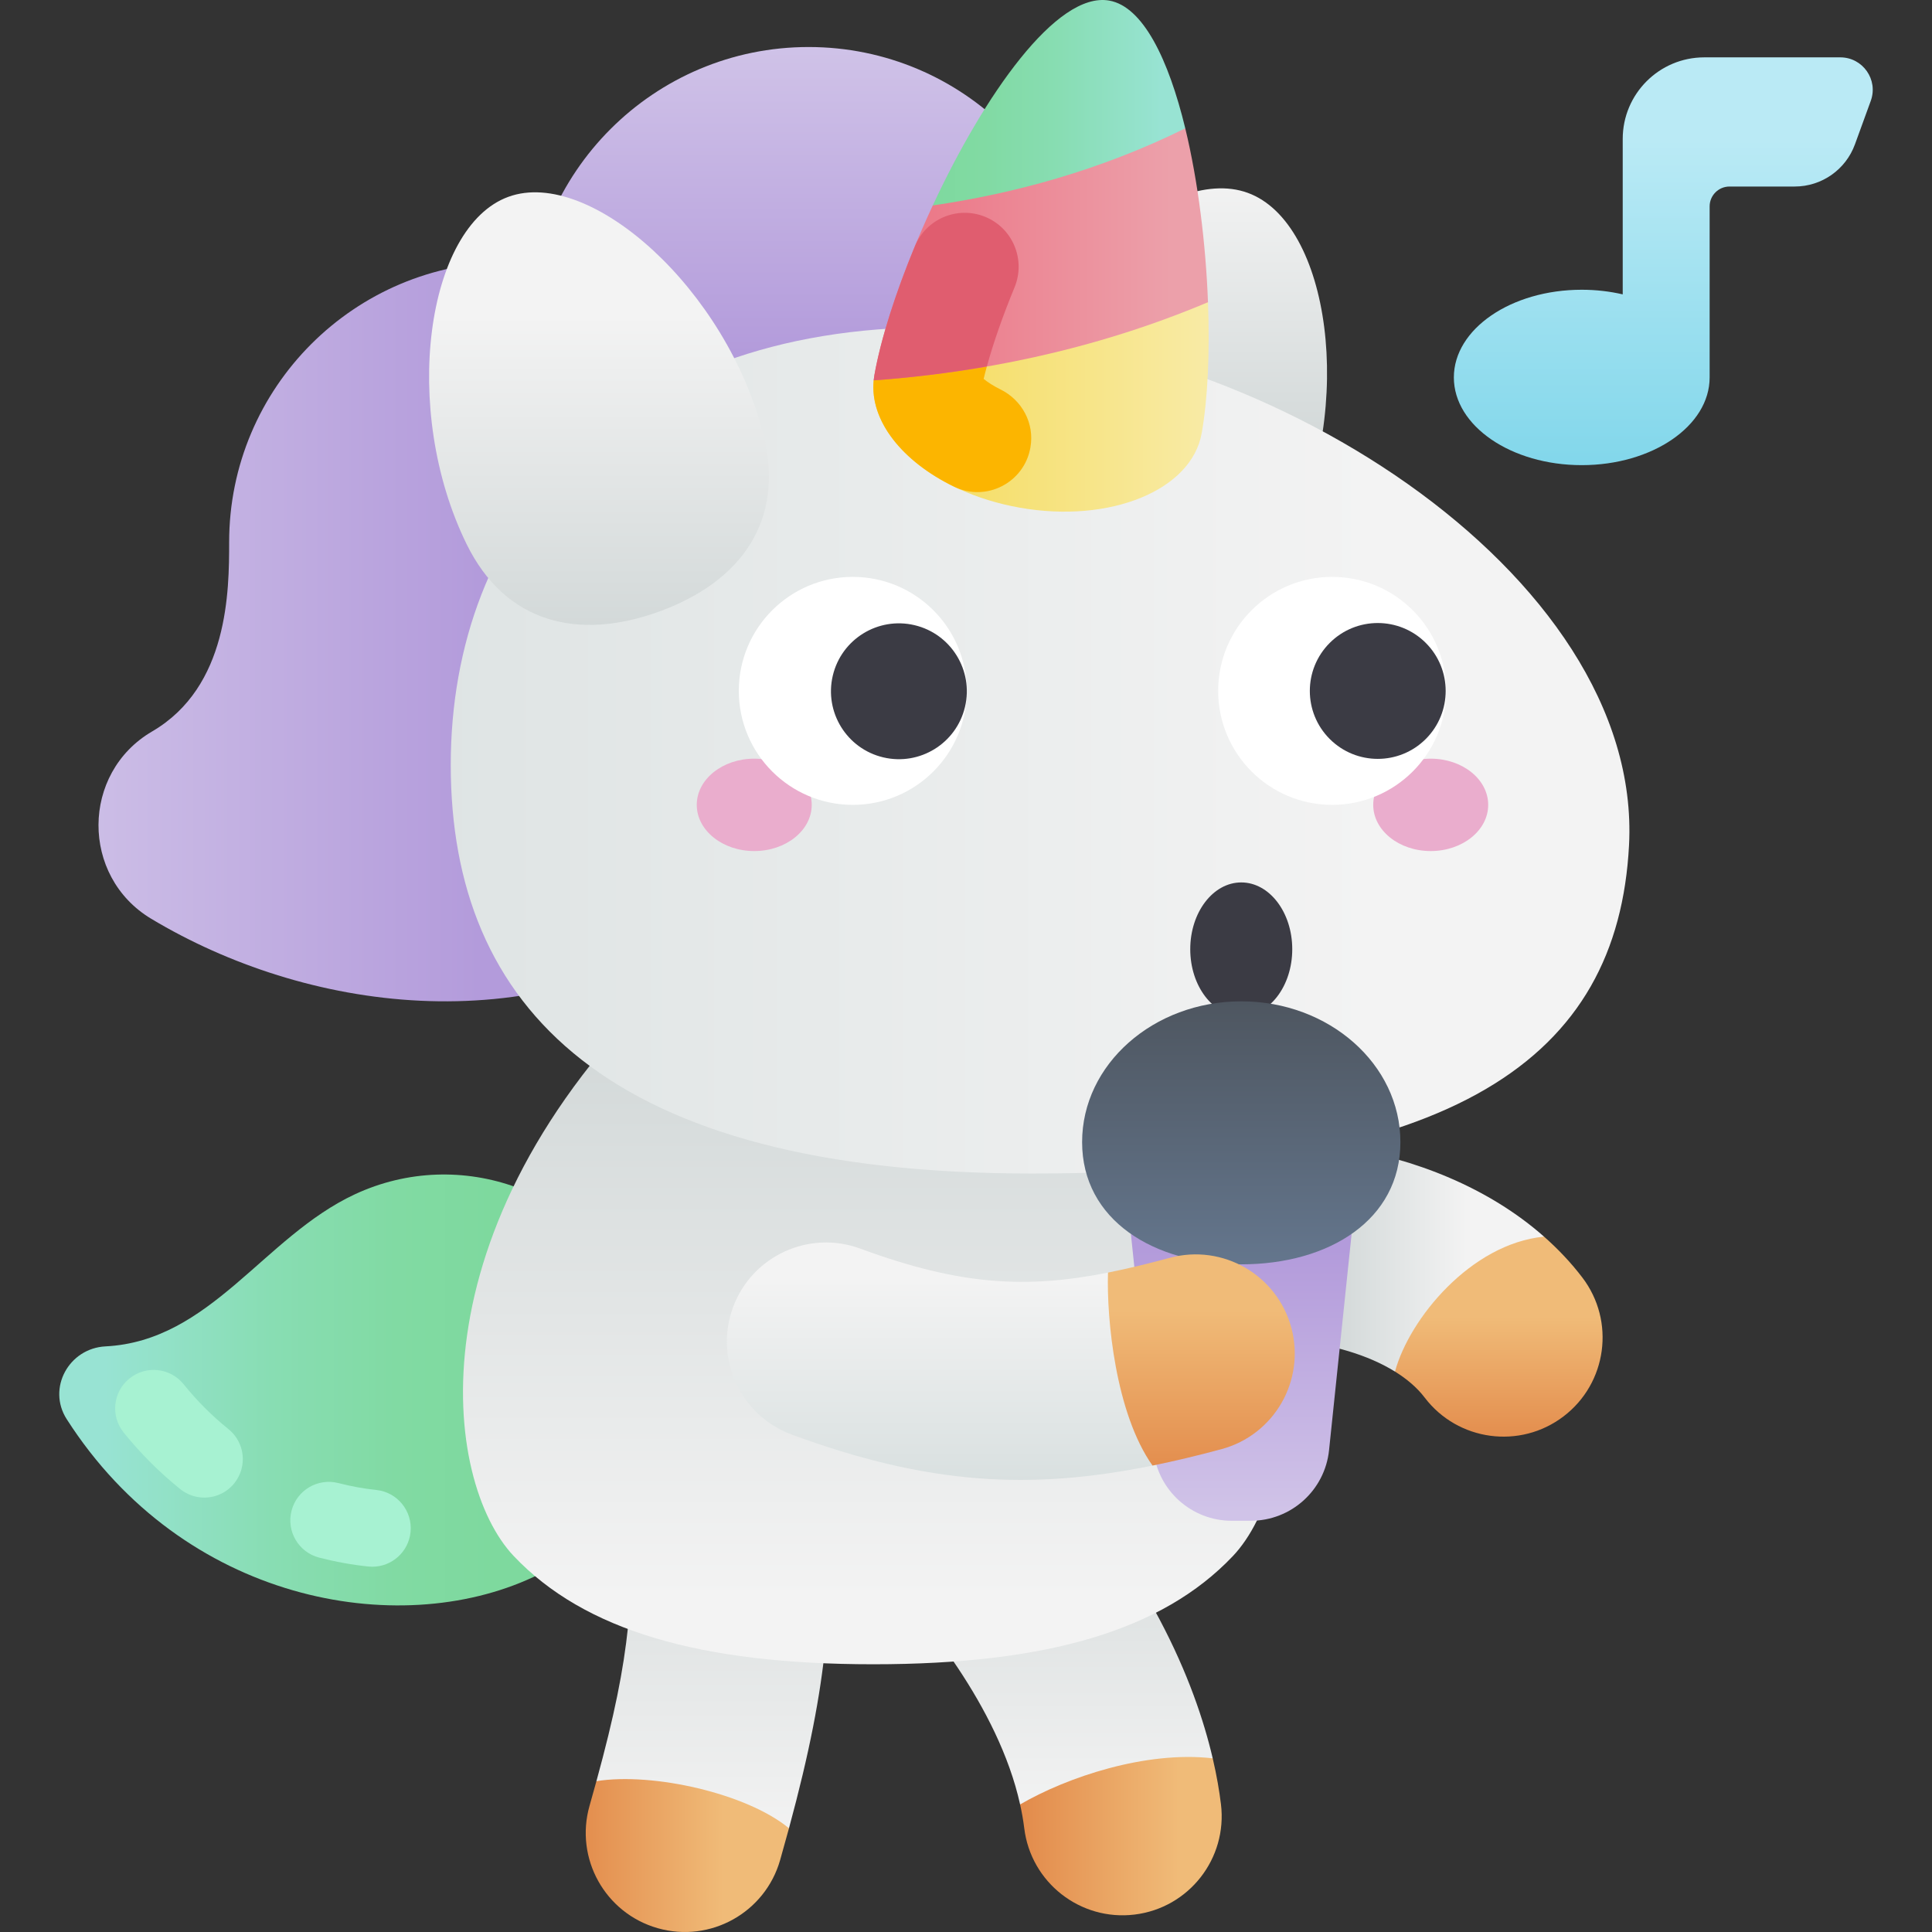 <svg id="Capa_1" enable-background="new 0 0 502 502" height="512" viewBox="0 0 502 502" width="512" xmlns="http://www.w3.org/2000/svg" xmlns:xlink="http://www.w3.org/1999/xlink"><rect x="0" y="0" width="502" height="502" fill="#333333" stroke="none"/><linearGradient id="lg1"><stop offset="0" stop-color="#7ed99e"/><stop offset=".253" stop-color="#81daa3"/><stop offset=".573" stop-color="#88ddb3"/><stop offset=".926" stop-color="#95e2cd"/><stop offset="1" stop-color="#98e3d3"/></linearGradient><linearGradient id="SVGID_1_" gradientUnits="userSpaceOnUse" x1="128.348" x2="27.386" xlink:href="#lg1" y1="361.16" y2="361.16"/><linearGradient id="lg2"><stop offset="0" stop-color="#cdd4d4"/><stop offset="1" stop-color="#f3f3f3"/></linearGradient><linearGradient id="SVGID_2_" gradientUnits="userSpaceOnUse" x1="269.206" x2="269.206" xlink:href="#lg2" y1="366.656" y2="472.248"/><linearGradient id="SVGID_3_" gradientUnits="userSpaceOnUse" x1="185.455" x2="185.455" xlink:href="#lg2" y1="357.304" y2="479.384"/><linearGradient id="SVGID_4_" gradientUnits="userSpaceOnUse" x1="341.313" x2="381.197" xlink:href="#lg2" y1="326.457" y2="326.457"/><linearGradient id="lg3"><stop offset="0" stop-color="#b39bdb"/><stop offset="1" stop-color="#d0c3e8"/></linearGradient><linearGradient id="SVGID_5_" gradientUnits="userSpaceOnUse" x1="124.776" x2="7.896" xlink:href="#lg3" y1="164.134" y2="164.134"/><linearGradient id="SVGID_6_" gradientUnits="userSpaceOnUse" x1="210.11" x2="210.11" xlink:href="#lg3" y1="91.811" y2="11.166"/><linearGradient id="SVGID_7_" gradientUnits="userSpaceOnUse" x1="300.67" x2="300.67" xlink:href="#lg2" y1="126.571" y2="45.888"/><linearGradient id="SVGID_8_" gradientUnits="userSpaceOnUse" x1="226.919" x2="226.919" xlink:href="#lg2" y1="245.976" y2="414.77"/><linearGradient id="lg4"><stop offset="0" stop-color="#d9e0e0"/><stop offset="1" stop-color="#f3f3f3"/></linearGradient><linearGradient id="SVGID_9_" gradientUnits="userSpaceOnUse" x1="46.658" x2="356.975" xlink:href="#lg4" y1="194.97" y2="194.97"/><linearGradient id="SVGID_10_" gradientUnits="userSpaceOnUse" x1="224.741" x2="324.311" y1="104.547" y2="104.547"><stop offset="0" stop-color="#f4d952"/><stop offset="1" stop-color="#f9edaf"/></linearGradient><linearGradient id="SVGID_11_" gradientUnits="userSpaceOnUse" x1="224.737" x2="304.263" y1="65.913" y2="65.913"><stop offset="0" stop-color="#ec6f80"/><stop offset="1" stop-color="#eca0aa"/></linearGradient><linearGradient id="SVGID_12_" gradientUnits="userSpaceOnUse" x1="240.332" x2="301.674" xlink:href="#lg1" y1="26.691" y2="26.691"/><linearGradient id="SVGID_13_" gradientUnits="userSpaceOnUse" x1="155.639" x2="155.639" xlink:href="#lg2" y1="177.585" y2="82.081"/><linearGradient id="SVGID_14_" gradientUnits="userSpaceOnUse" x1="322.52" x2="322.52" xlink:href="#lg3" y1="324.911" y2="392.506"/><linearGradient id="SVGID_15_" gradientUnits="userSpaceOnUse" x1="322.52" x2="322.52" y1="260.18" y2="328.517"><stop offset="0" stop-color="#4e5660"/><stop offset="1" stop-color="#64768d"/></linearGradient><linearGradient id="SVGID_16_" gradientUnits="userSpaceOnUse" x1="244.685" x2="244.685" xlink:href="#lg4" y1="384.807" y2="332.618"/><linearGradient id="lg5"><stop offset="0" stop-color="#e08243"/><stop offset="1" stop-color="#f0bb78"/></linearGradient><linearGradient id="SVGID_17_" gradientUnits="userSpaceOnUse" x1="312.139" x2="312.139" xlink:href="#lg5" y1="391.876" y2="340.535"/><linearGradient id="SVGID_18_" gradientUnits="userSpaceOnUse" x1="389.439" x2="389.439" xlink:href="#lg5" y1="381.481" y2="342.204"/><linearGradient id="SVGID_19_" gradientUnits="userSpaceOnUse" x1="142.297" x2="188.04" xlink:href="#lg5" y1="482.134" y2="482.134"/><linearGradient id="SVGID_20_" gradientUnits="userSpaceOnUse" x1="257.776" x2="306.274" xlink:href="#lg5" y1="477.091" y2="477.091"/><linearGradient id="SVGID_21_" gradientUnits="userSpaceOnUse" x1="432.182" x2="432.182" y1="141.879" y2="36.304"><stop offset="0" stop-color="#74d2e8"/><stop offset="1" stop-color="#baeaf5"/></linearGradient><g><path d="m138.558 409.781c27.463-12.806 39.344-45.45 26.538-72.913s-45.45-39.344-72.913-26.538c-23.667 11.036-37.426 38.117-64.767 39.506-9.516.483-15.225 10.877-10.089 18.903 30.315 47.375 85.881 57.525 121.231 41.042z" fill="url(#SVGID_1_)"/><g fill="#a7f2d2"><path d="m96.738 407.088c-.345 0-.692-.018-1.043-.055-4.207-.436-8.5-1.214-12.758-2.311-5.348-1.379-8.565-6.833-7.187-12.181 1.379-5.347 6.826-8.565 12.181-7.187 3.299.851 6.604 1.452 9.826 1.786 5.494.569 9.485 5.484 8.915 10.978-.533 5.143-4.875 8.97-9.934 8.97z"/><path d="m53.089 389.126c-2.201 0-4.415-.722-6.263-2.209-5.36-4.313-10.301-9.254-14.684-14.685-3.468-4.298-2.796-10.594 1.502-14.063 4.298-3.468 10.594-2.796 14.063 1.502 3.486 4.321 7.408 8.245 11.656 11.663 4.304 3.462 4.984 9.757 1.522 14.06-1.974 2.456-4.873 3.732-7.796 3.732z"/></g><path d="m265.057 468.855c17.746 6.62 40.325 4.022 50.047-11.983-4.571-19.569-16.508-49.348-47.288-82.103-9.738-10.359-26.03-10.866-36.393-1.131-10.362 9.738-10.868 26.031-1.132 36.393 8.928 9.498 29.116 33.239 34.766 58.824z" fill="url(#SVGID_2_)"/><path d="m154.971 462.806c12.74 19.328 34.72 19.328 50.031 12.241 10.795-39.864 10.941-57.453 10.936-91.997 0-14.218-11.527-25.745-25.746-25.745-14.218 0-25.745 11.527-25.745 25.745.004 32.819-.148 45.732-9.476 79.756z" fill="url(#SVGID_3_)"/><path d="m362.468 356.385c21.182-2.7 35.739-19.674 38.726-35.065-28.637-25.291-76.566-30.678-108.707-18.678-13.321 4.972-20.089 19.802-15.115 33.123 4.972 13.321 19.802 20.094 33.123 15.115 14.163-5.283 37.898-3.231 51.973 5.505z" fill="url(#SVGID_4_)"/><path d="m205.141 142.16c.126-40.119-32.663-74.062-72.782-74.072-40.215-.009-72.82 32.589-72.82 72.802 0 12.584-.123 37.554-19.995 49.154-18.495 10.796-18.62 37.67-.254 48.683 39.902 23.925 98.097 32.52 145.058 1.046.002 0 20.561-23.519 20.793-97.613z" fill="url(#SVGID_5_)"/><circle cx="210.11" cy="85.019" fill="url(#SVGID_6_)" r="72.802"/><path d="m324.208 50.108c-21.317-7.759-56.941 24.248-66.318 62.111-5.453 22.02 5.783 37.879 27.1 45.638s40.118 2.832 50.095-17.541c17.157-35.032 10.44-82.449-10.877-90.208z" fill="url(#SVGID_7_)"/><path d="m281.081 255.352c66.276 64.358 57.609 129.632 39.256 148.979s-48.431 28.103-93.418 28.103-75.065-8.757-93.418-28.103c-18.353-19.347-27.02-84.621 39.256-148.979z" fill="url(#SVGID_8_)"/><path d="m423.278 219.624c-2.894 55.294-44.751 85.296-155.223 85.296s-150.934-43.354-150.934-106.167 42.632-113.734 125.99-113.734c83.359 0 183.868 63.876 180.167 134.605z" fill="url(#SVGID_9_)"/><g><ellipse cx="195.978" cy="209.131" fill="#eaadcd" rx="14.936" ry="12.003"/><ellipse cx="371.749" cy="209.131" fill="#eaadcd" rx="14.936" ry="12.003"/><circle cx="221.585" cy="179.513" fill="#fff" r="29.618"/><ellipse cx="233.55" cy="179.513" fill="#3b3b44" rx="17.652" ry="17.652" transform="matrix(.23 -.973 .973 .23 5.181 365.572)"/><circle cx="346.142" cy="179.513" fill="#fff" r="29.618"/><g fill="#3b3b44"><ellipse cx="358.046" cy="179.513" rx="17.652" ry="17.652" transform="matrix(.707 -.707 .707 .707 -22.066 305.755)"/><ellipse cx="322.52" cy="246.637" rx="13.252" ry="17.352"/></g></g><g><path d="m227.012 98.824c-1.457 14.436 15.155 29.066 37.965 33.088 23.489 4.142 44.652-4.534 47.269-19.377 1.592-9.028 2.122-21.111 1.631-34.011-30.965-5.885-55.293-1.465-86.865 20.3z" fill="url(#SVGID_10_)"/><path d="m259.956 101.185c-1.9-.937-3.362-1.909-4.369-2.738.245-1.032.529-2.114.831-3.22-9.705-.861-17.472-.66-29.404 3.596-1.059 10.49 7.419 21.082 20.888 27.633 8.326 4.049 18.217-1.022 19.825-10.139l.016-.091c1.092-6.196-2.146-12.256-7.787-15.041z" fill="#fcb500"/><path d="m307.974 33.344c-22.517-1.543-44.523 1.631-65.608 20.039-7.398 15.883-13.075 32.212-15.18 44.155-.076.429-.131.858-.174 1.287 26.219-1.881 56.437-7.463 86.865-20.3-.577-15.141-2.564-31.402-5.903-45.181z" fill="url(#SVGID_11_)"/><path d="m255.846 56.285c-7.114-2.825-15.189.585-18.113 7.659-5.099 12.336-8.907 24.293-10.547 33.593-.076.428-.129.858-.172 1.286 9.348-.67 19.211-1.824 29.404-3.596 1.665-6.09 4.161-13.215 7.19-20.551 2.984-7.229-.493-15.505-7.762-18.391z" fill="#e05d6f"/><path d="m307.974 33.344c-4.343-17.924-10.972-31.644-19.764-33.194-13.691-2.414-32.548 24.687-45.844 53.232 20.776-3.031 43.386-9.047 65.608-20.038z" fill="url(#SVGID_12_)"/></g><path d="m132.1 51.138c21.317-7.759 56.941 24.247 66.318 62.111 5.453 22.02-5.783 37.879-27.1 45.638s-40.118 2.832-50.095-17.541c-17.156-35.032-10.44-82.449 10.877-90.208z" fill="url(#SVGID_13_)"/><path d="m353.351 299.94h-61.661l8.018 76.876c1.087 10.419 9.87 18.334 20.346 18.334h4.934c10.476 0 19.259-7.914 20.346-18.334z" fill="url(#SVGID_14_)"/><path d="m363.872 296.757c0-20.201-18.514-36.577-41.352-36.577s-41.351 16.376-41.351 36.577 18.514 31.761 41.351 31.761c22.838-.001 41.352-11.561 41.352-31.761z" fill="url(#SVGID_15_)"/><path d="m287.894 330.662c-21.191 4.212-38.349 3.369-64.361-6.227-13.344-4.922-28.144 1.904-33.065 15.244s1.904 28.144 15.244 33.065c35.383 13.053 61.943 14.513 93.752 8.063 3.327-14.151-1.583-40.315-11.57-50.145z" fill="url(#SVGID_16_)"/><path d="m303.98 326.822c-5.712 1.538-11.013 2.833-16.085 3.841-.387 12.128 1.992 36.624 11.57 50.144 5.766-1.169 11.703-2.596 17.899-4.264 13.73-3.695 21.865-17.822 18.169-31.552-3.697-13.73-17.821-21.865-31.553-18.169z" fill="url(#SVGID_17_)"/><path d="m406.254 368.033c11.316-8.61 13.508-24.763 4.898-36.078-2.951-3.878-6.306-7.41-9.957-10.635-19 1.851-35.005 21.303-38.726 35.065 3.107 1.928 5.75 4.177 7.708 6.75 8.61 11.317 24.765 13.508 36.077 4.898z" fill="url(#SVGID_18_)"/><path d="m154.971 462.806c-.562 2.052-1.154 4.169-1.785 6.383-3.898 13.674 4.027 27.919 17.701 31.817 13.698 3.906 27.926-4.053 31.817-17.701.815-2.859 1.58-5.608 2.298-8.258-10.948-9.06-35.427-14.583-50.031-12.241z" fill="url(#SVGID_19_)"/><path d="m317.245 468.79c-.41-3.358-1.076-7.362-2.14-11.917-17.347-2-37.818 4.866-50.047 11.983.453 2.051.824 4.112 1.077 6.18 1.725 14.115 14.567 24.16 28.678 22.433 14.113-1.726 24.156-14.564 22.432-28.679z" fill="url(#SVGID_20_)"/><path d="m478.168 14.903h-35.332c-11.707 0-21.198 9.491-21.198 21.198v40.387c-3.344-.775-6.921-1.202-10.647-1.202-18.353 0-33.23 10.202-33.23 22.788s14.878 22.788 33.23 22.788c18.353 0 33.231-10.203 33.231-22.788v-44.444c0-2.851 2.311-5.162 5.163-5.162h16.94c7.003 0 13.258-4.38 15.653-10.961l4.111-11.294c1.999-5.497-2.071-11.31-7.921-11.31z" fill="url(#SVGID_21_)"/></g></svg>